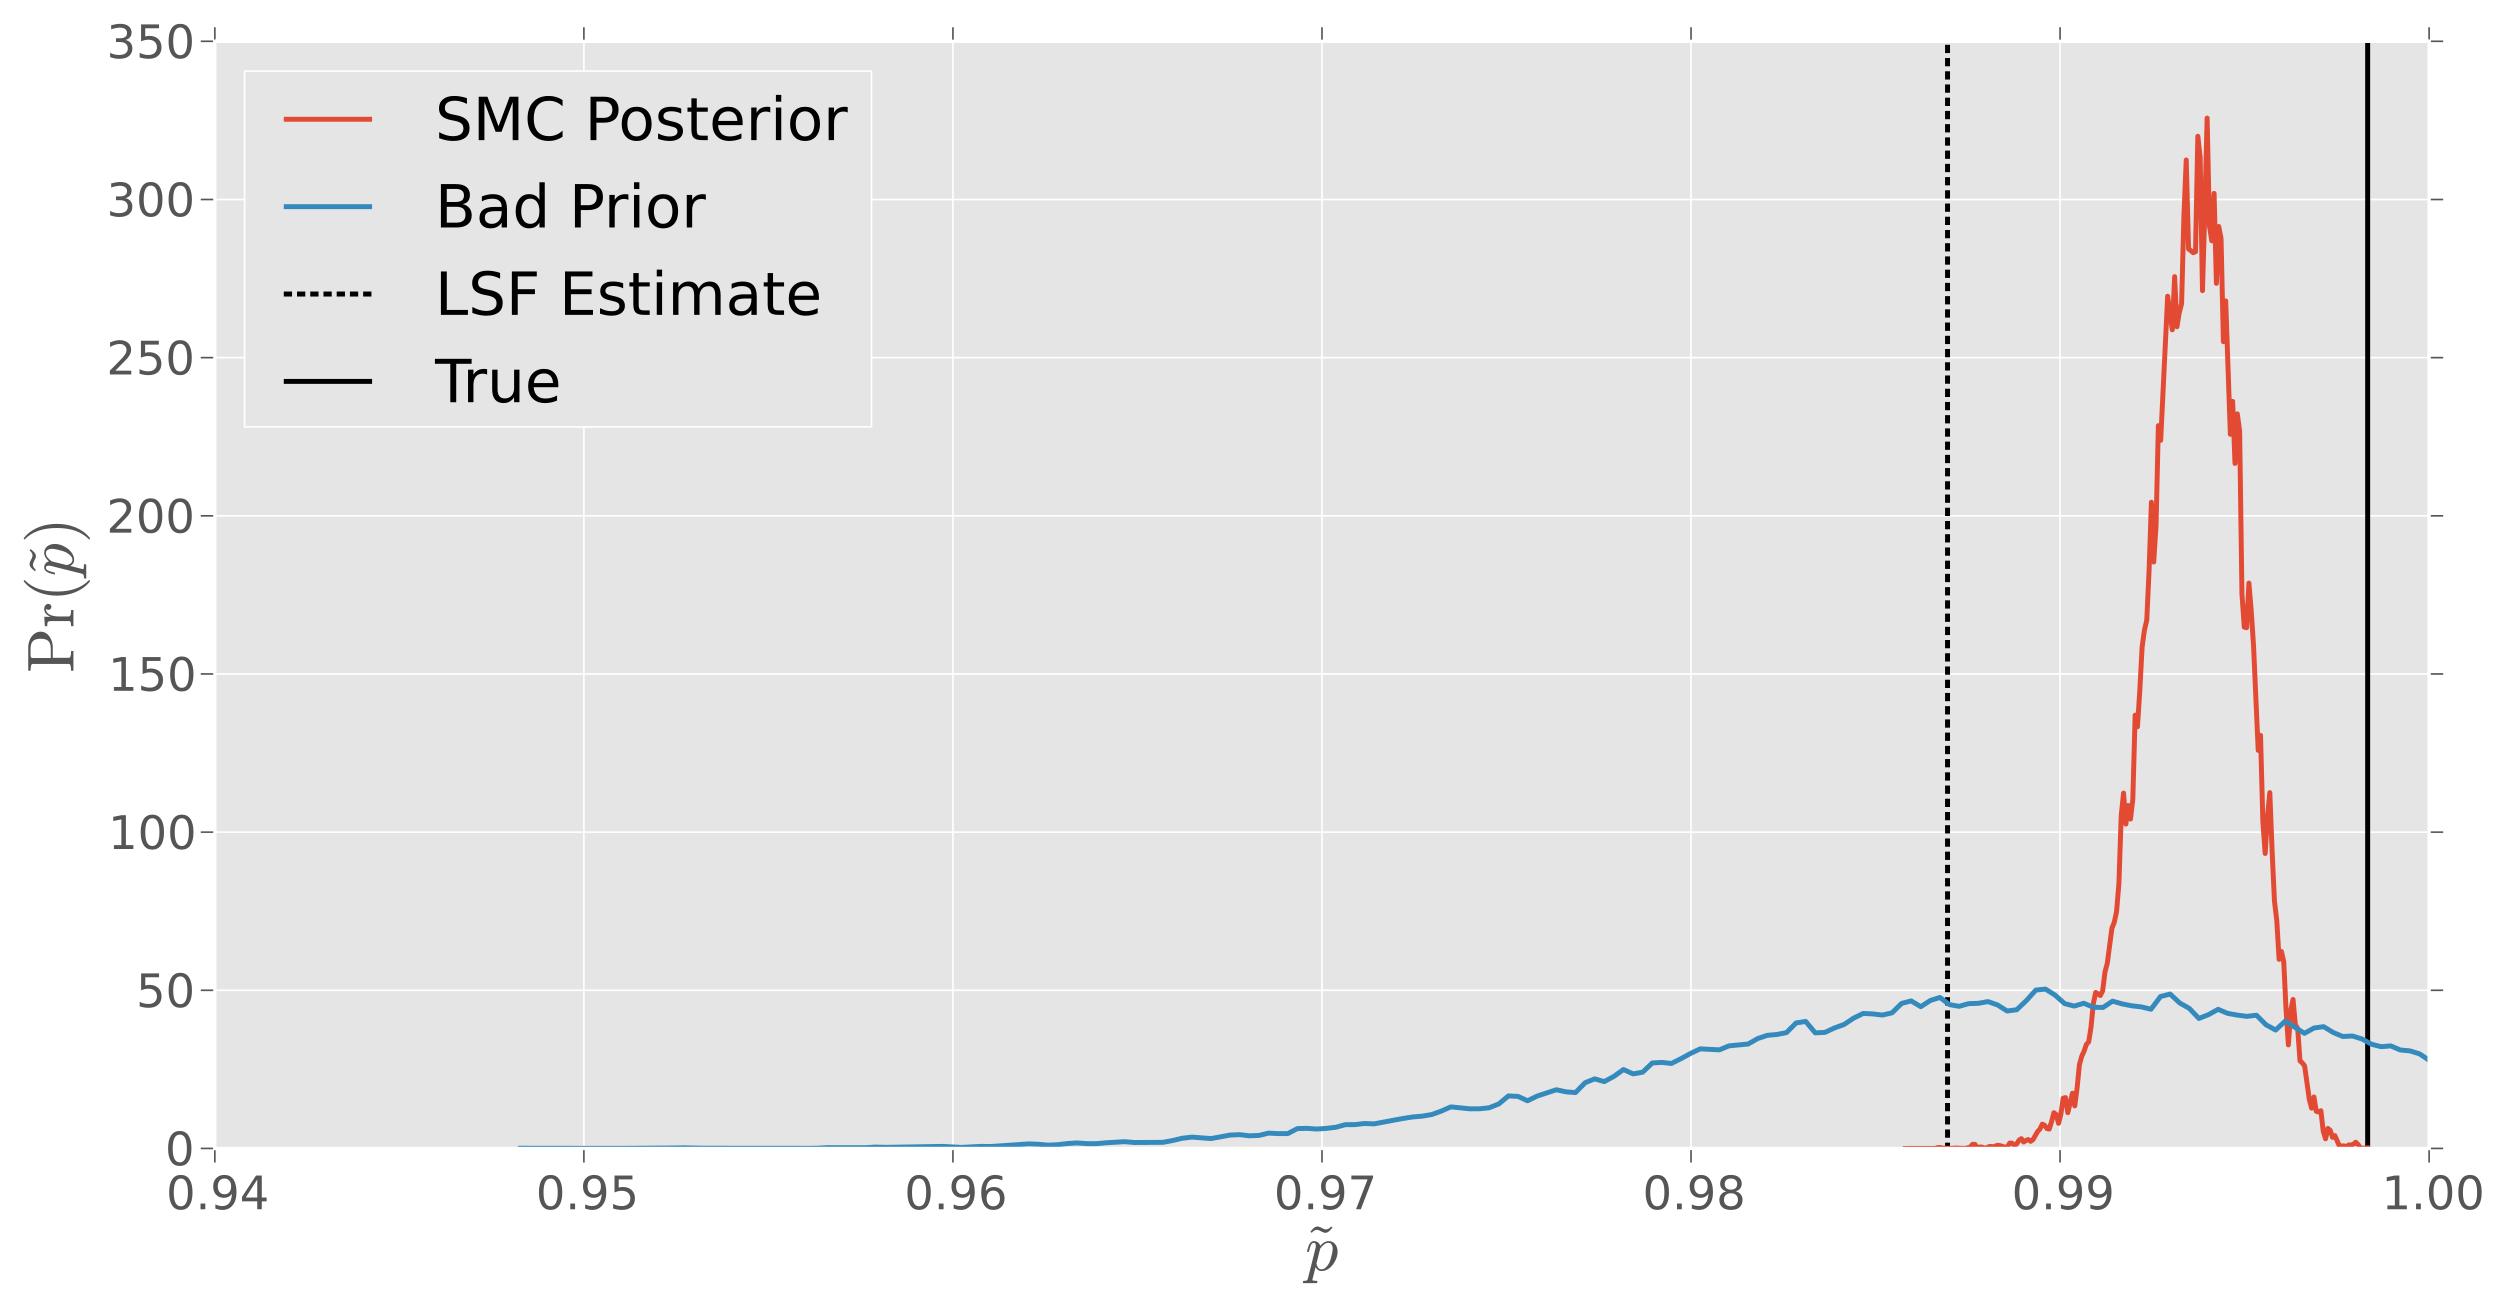 <?xml version="1.0" encoding="utf-8" standalone="no"?>
<!DOCTYPE svg PUBLIC "-//W3C//DTD SVG 1.1//EN"
  "http://www.w3.org/Graphics/SVG/1.1/DTD/svg11.dtd">
<!-- Created with matplotlib (http://matplotlib.org/) -->
<svg height="395pt" version="1.1" viewBox="0 0 756 395" width="756pt" xmlns="http://www.w3.org/2000/svg" xmlns:xlink="http://www.w3.org/1999/xlink">
 <defs>
  <style type="text/css">
*{stroke-linecap:square;stroke-linejoin:round;}
  </style>
 </defs>
 <g id="figure_1">
  <g id="patch_1">
   <path d="
M0 395.485
L756.119 395.485
L756.119 0
L0 0
z
" style="fill:#ffffff;"/>
  </g>
  <g id="axes_1">
   <g id="patch_2">
    <path d="
M64.967 347.295
L734.567 347.295
L734.567 12.495
L64.967 12.495
z
" style="fill:#e5e5e5;"/>
   </g>
   <g id="matplotlib.axis_1">
    <g id="xtick_1">
     <g id="line2d_1">
      <path clip-path="url(#peab683c2c3)" d="
M64.967 347.295
L64.967 12.495" style="fill:none;stroke:#ffffff;stroke-width:0.5;"/>
     </g>
     <g id="line2d_2">
      <defs>
       <path d="
M0 0
L0 4" id="m7433545468" style="stroke:#555555;stroke-linecap:butt;stroke-width:0.5;"/>
      </defs>
      <g>
       <use style="fill:#555555;stroke:#555555;stroke-linecap:butt;stroke-width:0.5;" x="64.967" xlink:href="#m7433545468" y="347.295"/>
      </g>
     </g>
     <g id="line2d_3">
      <defs>
       <path d="
M0 0
L0 -4" id="maa4ac689f6" style="stroke:#555555;stroke-linecap:butt;stroke-width:0.5;"/>
      </defs>
      <g>
       <use style="fill:#555555;stroke:#555555;stroke-linecap:butt;stroke-width:0.5;" x="64.967" xlink:href="#maa4ac689f6" y="12.495"/>
      </g>
     </g>
     <g id="text_1">
      <!-- 0.94 -->
      <defs>
       <path d="
M10.984 1.516
L10.984 10.5
Q14.703 8.734 18.5 7.812
Q22.312 6.891 25.984 6.891
Q35.75 6.891 40.891 13.453
Q46.047 20.016 46.781 33.406
Q43.953 29.203 39.594 26.953
Q35.25 24.703 29.984 24.703
Q19.047 24.703 12.672 31.312
Q6.297 37.938 6.297 49.422
Q6.297 60.641 12.938 67.422
Q19.578 74.219 30.609 74.219
Q43.266 74.219 49.922 64.516
Q56.594 54.828 56.594 36.375
Q56.594 19.141 48.406 8.859
Q40.234 -1.422 26.422 -1.422
Q22.703 -1.422 18.891 -0.688
Q15.094 0.047 10.984 1.516
M30.609 32.422
Q37.25 32.422 41.125 36.953
Q45.016 41.5 45.016 49.422
Q45.016 57.281 41.125 61.844
Q37.25 66.406 30.609 66.406
Q23.969 66.406 20.094 61.844
Q16.219 57.281 16.219 49.422
Q16.219 41.5 20.094 36.953
Q23.969 32.422 30.609 32.422" id="DejaVuSans-39"/>
       <path d="
M31.781 66.406
Q24.172 66.406 20.328 58.906
Q16.5 51.422 16.5 36.375
Q16.5 21.391 20.328 13.891
Q24.172 6.391 31.781 6.391
Q39.453 6.391 43.281 13.891
Q47.125 21.391 47.125 36.375
Q47.125 51.422 43.281 58.906
Q39.453 66.406 31.781 66.406
M31.781 74.219
Q44.047 74.219 50.516 64.516
Q56.984 54.828 56.984 36.375
Q56.984 17.969 50.516 8.266
Q44.047 -1.422 31.781 -1.422
Q19.531 -1.422 13.062 8.266
Q6.594 17.969 6.594 36.375
Q6.594 54.828 13.062 64.516
Q19.531 74.219 31.781 74.219" id="DejaVuSans-30"/>
       <path d="
M37.797 64.312
L12.891 25.391
L37.797 25.391
z

M35.203 72.906
L47.609 72.906
L47.609 25.391
L58.016 25.391
L58.016 17.188
L47.609 17.188
L47.609 0
L37.797 0
L37.797 17.188
L4.891 17.188
L4.891 26.703
z
" id="DejaVuSans-34"/>
       <path d="
M10.688 12.406
L21 12.406
L21 0
L10.688 0
z
" id="DejaVuSans-2e"/>
      </defs>
      <g style="fill:#555555;" transform="translate(50.235 365.685)scale(0.14 -0.14)">
       <use xlink:href="#DejaVuSans-30"/>
       <use x="63.623" xlink:href="#DejaVuSans-2e"/>
       <use x="95.41" xlink:href="#DejaVuSans-39"/>
       <use x="159.033" xlink:href="#DejaVuSans-34"/>
      </g>
     </g>
    </g>
    <g id="xtick_2">
     <g id="line2d_4">
      <path clip-path="url(#peab683c2c3)" d="
M176.567 347.295
L176.567 12.495" style="fill:none;stroke:#ffffff;stroke-width:0.5;"/>
     </g>
     <g id="line2d_5">
      <g>
       <use style="fill:#555555;stroke:#555555;stroke-linecap:butt;stroke-width:0.5;" x="176.567" xlink:href="#m7433545468" y="347.295"/>
      </g>
     </g>
     <g id="line2d_6">
      <g>
       <use style="fill:#555555;stroke:#555555;stroke-linecap:butt;stroke-width:0.5;" x="176.567" xlink:href="#maa4ac689f6" y="12.495"/>
      </g>
     </g>
     <g id="text_2">
      <!-- 0.95 -->
      <defs>
       <path d="
M10.797 72.906
L49.516 72.906
L49.516 64.594
L19.828 64.594
L19.828 46.734
Q21.969 47.469 24.109 47.828
Q26.266 48.188 28.422 48.188
Q40.625 48.188 47.75 41.5
Q54.891 34.812 54.891 23.391
Q54.891 11.625 47.562 5.094
Q40.234 -1.422 26.906 -1.422
Q22.312 -1.422 17.547 -0.641
Q12.797 0.141 7.719 1.703
L7.719 11.625
Q12.109 9.234 16.797 8.062
Q21.484 6.891 26.703 6.891
Q35.156 6.891 40.078 11.328
Q45.016 15.766 45.016 23.391
Q45.016 31 40.078 35.438
Q35.156 39.891 26.703 39.891
Q22.75 39.891 18.812 39.016
Q14.891 38.141 10.797 36.281
z
" id="DejaVuSans-35"/>
      </defs>
      <g style="fill:#555555;" transform="translate(162.054 365.685)scale(0.14 -0.14)">
       <use xlink:href="#DejaVuSans-30"/>
       <use x="63.623" xlink:href="#DejaVuSans-2e"/>
       <use x="95.41" xlink:href="#DejaVuSans-39"/>
       <use x="159.033" xlink:href="#DejaVuSans-35"/>
      </g>
     </g>
    </g>
    <g id="xtick_3">
     <g id="line2d_7">
      <path clip-path="url(#peab683c2c3)" d="
M288.167 347.295
L288.167 12.495" style="fill:none;stroke:#ffffff;stroke-width:0.5;"/>
     </g>
     <g id="line2d_8">
      <g>
       <use style="fill:#555555;stroke:#555555;stroke-linecap:butt;stroke-width:0.5;" x="288.167" xlink:href="#m7433545468" y="347.295"/>
      </g>
     </g>
     <g id="line2d_9">
      <g>
       <use style="fill:#555555;stroke:#555555;stroke-linecap:butt;stroke-width:0.5;" x="288.167" xlink:href="#maa4ac689f6" y="12.495"/>
      </g>
     </g>
     <g id="text_3">
      <!-- 0.96 -->
      <defs>
       <path d="
M33.016 40.375
Q26.375 40.375 22.484 35.828
Q18.609 31.297 18.609 23.391
Q18.609 15.531 22.484 10.953
Q26.375 6.391 33.016 6.391
Q39.656 6.391 43.531 10.953
Q47.406 15.531 47.406 23.391
Q47.406 31.297 43.531 35.828
Q39.656 40.375 33.016 40.375
M52.594 71.297
L52.594 62.312
Q48.875 64.062 45.094 64.984
Q41.312 65.922 37.594 65.922
Q27.828 65.922 22.672 59.328
Q17.531 52.734 16.797 39.406
Q19.672 43.656 24.016 45.922
Q28.375 48.188 33.594 48.188
Q44.578 48.188 50.953 41.516
Q57.328 34.859 57.328 23.391
Q57.328 12.156 50.688 5.359
Q44.047 -1.422 33.016 -1.422
Q20.359 -1.422 13.672 8.266
Q6.984 17.969 6.984 36.375
Q6.984 53.656 15.188 63.938
Q23.391 74.219 37.203 74.219
Q40.922 74.219 44.703 73.484
Q48.484 72.75 52.594 71.297" id="DejaVuSans-36"/>
      </defs>
      <g style="fill:#555555;" transform="translate(273.483 365.685)scale(0.14 -0.14)">
       <use xlink:href="#DejaVuSans-30"/>
       <use x="63.623" xlink:href="#DejaVuSans-2e"/>
       <use x="95.41" xlink:href="#DejaVuSans-39"/>
       <use x="159.033" xlink:href="#DejaVuSans-36"/>
      </g>
     </g>
    </g>
    <g id="xtick_4">
     <g id="line2d_10">
      <path clip-path="url(#peab683c2c3)" d="
M399.767 347.295
L399.767 12.495" style="fill:none;stroke:#ffffff;stroke-width:0.5;"/>
     </g>
     <g id="line2d_11">
      <g>
       <use style="fill:#555555;stroke:#555555;stroke-linecap:butt;stroke-width:0.5;" x="399.767" xlink:href="#m7433545468" y="347.295"/>
      </g>
     </g>
     <g id="line2d_12">
      <g>
       <use style="fill:#555555;stroke:#555555;stroke-linecap:butt;stroke-width:0.5;" x="399.767" xlink:href="#maa4ac689f6" y="12.495"/>
      </g>
     </g>
     <g id="text_4">
      <!-- 0.97 -->
      <defs>
       <path d="
M8.203 72.906
L55.078 72.906
L55.078 68.703
L28.609 0
L18.312 0
L43.219 64.594
L8.203 64.594
z
" id="DejaVuSans-37"/>
      </defs>
      <g style="fill:#555555;" transform="translate(385.241 365.685)scale(0.14 -0.14)">
       <use xlink:href="#DejaVuSans-30"/>
       <use x="63.623" xlink:href="#DejaVuSans-2e"/>
       <use x="95.41" xlink:href="#DejaVuSans-39"/>
       <use x="159.033" xlink:href="#DejaVuSans-37"/>
      </g>
     </g>
    </g>
    <g id="xtick_5">
     <g id="line2d_13">
      <path clip-path="url(#peab683c2c3)" d="
M511.367 347.295
L511.367 12.495" style="fill:none;stroke:#ffffff;stroke-width:0.5;"/>
     </g>
     <g id="line2d_14">
      <g>
       <use style="fill:#555555;stroke:#555555;stroke-linecap:butt;stroke-width:0.5;" x="511.367" xlink:href="#m7433545468" y="347.295"/>
      </g>
     </g>
     <g id="line2d_15">
      <g>
       <use style="fill:#555555;stroke:#555555;stroke-linecap:butt;stroke-width:0.5;" x="511.367" xlink:href="#maa4ac689f6" y="12.495"/>
      </g>
     </g>
     <g id="text_5">
      <!-- 0.98 -->
      <defs>
       <path d="
M31.781 34.625
Q24.75 34.625 20.719 30.859
Q16.703 27.094 16.703 20.516
Q16.703 13.922 20.719 10.156
Q24.75 6.391 31.781 6.391
Q38.812 6.391 42.859 10.172
Q46.922 13.969 46.922 20.516
Q46.922 27.094 42.891 30.859
Q38.875 34.625 31.781 34.625
M21.922 38.812
Q15.578 40.375 12.031 44.719
Q8.5 49.078 8.5 55.328
Q8.5 64.062 14.719 69.141
Q20.953 74.219 31.781 74.219
Q42.672 74.219 48.875 69.141
Q55.078 64.062 55.078 55.328
Q55.078 49.078 51.531 44.719
Q48 40.375 41.703 38.812
Q48.828 37.156 52.797 32.312
Q56.781 27.484 56.781 20.516
Q56.781 9.906 50.312 4.234
Q43.844 -1.422 31.781 -1.422
Q19.734 -1.422 13.25 4.234
Q6.781 9.906 6.781 20.516
Q6.781 27.484 10.781 32.312
Q14.797 37.156 21.922 38.812
M18.312 54.391
Q18.312 48.734 21.844 45.562
Q25.391 42.391 31.781 42.391
Q38.141 42.391 41.719 45.562
Q45.312 48.734 45.312 54.391
Q45.312 60.062 41.719 63.234
Q38.141 66.406 31.781 66.406
Q25.391 66.406 21.844 63.234
Q18.312 60.062 18.312 54.391" id="DejaVuSans-38"/>
      </defs>
      <g style="fill:#555555;" transform="translate(496.722 365.685)scale(0.14 -0.14)">
       <use xlink:href="#DejaVuSans-30"/>
       <use x="63.623" xlink:href="#DejaVuSans-2e"/>
       <use x="95.41" xlink:href="#DejaVuSans-39"/>
       <use x="159.033" xlink:href="#DejaVuSans-38"/>
      </g>
     </g>
    </g>
    <g id="xtick_6">
     <g id="line2d_16">
      <path clip-path="url(#peab683c2c3)" d="
M622.967 347.295
L622.967 12.495" style="fill:none;stroke:#ffffff;stroke-width:0.5;"/>
     </g>
     <g id="line2d_17">
      <g>
       <use style="fill:#555555;stroke:#555555;stroke-linecap:butt;stroke-width:0.5;" x="622.967" xlink:href="#m7433545468" y="347.295"/>
      </g>
     </g>
     <g id="line2d_18">
      <g>
       <use style="fill:#555555;stroke:#555555;stroke-linecap:butt;stroke-width:0.5;" x="622.967" xlink:href="#maa4ac689f6" y="12.495"/>
      </g>
     </g>
     <g id="text_6">
      <!-- 0.99 -->
      <g style="fill:#555555;" transform="translate(608.335 365.685)scale(0.14 -0.14)">
       <use xlink:href="#DejaVuSans-30"/>
       <use x="63.623" xlink:href="#DejaVuSans-2e"/>
       <use x="95.41" xlink:href="#DejaVuSans-39"/>
       <use x="159.033" xlink:href="#DejaVuSans-39"/>
      </g>
     </g>
    </g>
    <g id="xtick_7">
     <g id="line2d_19">
      <path clip-path="url(#peab683c2c3)" d="
M734.567 347.295
L734.567 12.495" style="fill:none;stroke:#ffffff;stroke-width:0.5;"/>
     </g>
     <g id="line2d_20">
      <g>
       <use style="fill:#555555;stroke:#555555;stroke-linecap:butt;stroke-width:0.5;" x="734.567" xlink:href="#m7433545468" y="347.295"/>
      </g>
     </g>
     <g id="line2d_21">
      <g>
       <use style="fill:#555555;stroke:#555555;stroke-linecap:butt;stroke-width:0.5;" x="734.567" xlink:href="#maa4ac689f6" y="12.495"/>
      </g>
     </g>
     <g id="text_7">
      <!-- 1.00 -->
      <defs>
       <path d="
M12.406 8.297
L28.516 8.297
L28.516 63.922
L10.984 60.406
L10.984 69.391
L28.422 72.906
L38.281 72.906
L38.281 8.297
L54.391 8.297
L54.391 0
L12.406 0
z
" id="DejaVuSans-31"/>
      </defs>
      <g style="fill:#555555;" transform="translate(720.215 365.685)scale(0.14 -0.14)">
       <use xlink:href="#DejaVuSans-31"/>
       <use x="63.623" xlink:href="#DejaVuSans-2e"/>
       <use x="95.41" xlink:href="#DejaVuSans-30"/>
       <use x="159.033" xlink:href="#DejaVuSans-30"/>
      </g>
     </g>
    </g>
    <g id="text_8">
     <!-- $\tilde{p}$ -->
     <defs>
      <path d="
M8.297 58.891
L11.188 62.312
Q15.094 66.797 19 66.797
Q20.906 66.797 23.172 65.672
Q25.438 64.547 27.703 63.422
Q29.984 62.312 31.891 62.312
Q35.891 62.312 39.594 66.797
L41.609 65.094
L38.719 61.719
Q34.766 57.172 30.906 57.172
Q29 57.172 26.734 58.312
Q24.469 59.469 22.188 60.594
Q19.922 61.719 18.016 61.719
Q14.016 61.719 10.297 57.172
z
" id="Cmr10-7e"/>
      <path d="
M-2.484 -19.391
Q-3.422 -19.391 -3.422 -18.109
Q-3.078 -15.922 -2.094 -15.922
Q1.031 -15.922 2.266 -15.359
Q3.516 -14.797 4.203 -12.5
L15.484 32.516
Q16.219 34.375 16.219 37.312
Q16.219 41.609 13.281 41.609
Q10.156 41.609 8.641 37.859
Q7.125 34.125 5.719 28.422
Q5.719 27.781 4.891 27.781
L3.719 27.781
Q3.469 27.781 3.172 28.141
Q2.875 28.516 2.875 28.812
Q3.953 33.156 4.953 36.172
Q5.953 39.203 8.078 41.688
Q10.203 44.188 13.375 44.188
Q16.797 44.188 19.375 42.25
Q21.969 40.328 22.703 37.016
Q25.438 40.188 28.75 42.188
Q32.078 44.188 35.594 44.188
Q39.797 44.188 42.891 41.938
Q46 39.703 47.562 36.062
Q49.125 32.422 49.125 28.219
Q49.125 21.781 45.828 14.891
Q42.531 8.016 36.891 3.438
Q31.25 -1.125 24.812 -1.125
Q21.875 -1.125 19.5 0.531
Q17.141 2.203 15.828 4.891
L11.281 -12.891
Q11.031 -14.359 10.984 -14.594
Q10.984 -15.922 17.578 -15.922
Q18.609 -15.922 18.609 -17.188
Q18.266 -18.5 18.047 -18.938
Q17.828 -19.391 16.891 -19.391
z

M24.906 1.516
Q28.375 1.516 31.344 4.375
Q34.328 7.234 36.188 10.797
Q37.547 13.484 38.734 17.359
Q39.938 21.234 40.812 25.625
Q41.703 30.031 41.703 32.625
Q41.703 34.906 41.094 36.906
Q40.484 38.922 39.094 40.266
Q37.703 41.609 35.406 41.609
Q31.734 41.609 28.484 38.984
Q25.25 36.375 22.609 32.516
L22.609 32.172
L17.094 10.109
Q17.781 6.547 19.734 4.031
Q21.688 1.516 24.906 1.516" id="Cmmi10-70"/>
     </defs>
     <g style="fill:#555555;" transform="translate(394.667 388.285)scale(0.2 -0.2)">
      <use transform="translate(-0.297 20.203)" xlink:href="#Cmr10-7e"/>
      <use transform="translate(0.0 20.688)" xlink:href="#Cmmi10-70"/>
     </g>
    </g>
   </g>
   <g id="matplotlib.axis_2">
    <g id="ytick_1">
     <g id="line2d_22">
      <path clip-path="url(#peab683c2c3)" d="
M64.967 347.295
L734.567 347.295" style="fill:none;stroke:#ffffff;stroke-width:0.5;"/>
     </g>
     <g id="line2d_23">
      <defs>
       <path d="
M0 0
L-4 0" id="m3e680a24a7" style="stroke:#555555;stroke-linecap:butt;stroke-width:0.5;"/>
      </defs>
      <g>
       <use style="fill:#555555;stroke:#555555;stroke-linecap:butt;stroke-width:0.5;" x="64.967" xlink:href="#m3e680a24a7" y="347.295"/>
      </g>
     </g>
     <g id="line2d_24">
      <defs>
       <path d="
M0 0
L4 0" id="m802668454a" style="stroke:#555555;stroke-linecap:butt;stroke-width:0.5;"/>
      </defs>
      <g>
       <use style="fill:#555555;stroke:#555555;stroke-linecap:butt;stroke-width:0.5;" x="734.567" xlink:href="#m802668454a" y="347.295"/>
      </g>
     </g>
     <g id="text_9">
      <!-- 0 -->
      <g style="fill:#555555;" transform="translate(49.912 352.391)scale(0.14 -0.14)">
       <use xlink:href="#DejaVuSans-30"/>
      </g>
     </g>
    </g>
    <g id="ytick_2">
     <g id="line2d_25">
      <path clip-path="url(#peab683c2c3)" d="
M64.967 299.466
L734.567 299.466" style="fill:none;stroke:#ffffff;stroke-width:0.5;"/>
     </g>
     <g id="line2d_26">
      <g>
       <use style="fill:#555555;stroke:#555555;stroke-linecap:butt;stroke-width:0.5;" x="64.967" xlink:href="#m3e680a24a7" y="299.466"/>
      </g>
     </g>
     <g id="line2d_27">
      <g>
       <use style="fill:#555555;stroke:#555555;stroke-linecap:butt;stroke-width:0.5;" x="734.567" xlink:href="#m802668454a" y="299.466"/>
      </g>
     </g>
     <g id="text_10">
      <!-- 50 -->
      <g style="fill:#555555;" transform="translate(41.162 304.562)scale(0.14 -0.14)">
       <use xlink:href="#DejaVuSans-35"/>
       <use x="63.623" xlink:href="#DejaVuSans-30"/>
      </g>
     </g>
    </g>
    <g id="ytick_3">
     <g id="line2d_28">
      <path clip-path="url(#peab683c2c3)" d="
M64.967 251.638
L734.567 251.638" style="fill:none;stroke:#ffffff;stroke-width:0.5;"/>
     </g>
     <g id="line2d_29">
      <g>
       <use style="fill:#555555;stroke:#555555;stroke-linecap:butt;stroke-width:0.5;" x="64.967" xlink:href="#m3e680a24a7" y="251.638"/>
      </g>
     </g>
     <g id="line2d_30">
      <g>
       <use style="fill:#555555;stroke:#555555;stroke-linecap:butt;stroke-width:0.5;" x="734.567" xlink:href="#m802668454a" y="251.638"/>
      </g>
     </g>
     <g id="text_11">
      <!-- 100 -->
      <g style="fill:#555555;" transform="translate(32.712 256.733)scale(0.14 -0.14)">
       <use xlink:href="#DejaVuSans-31"/>
       <use x="63.623" xlink:href="#DejaVuSans-30"/>
       <use x="127.246" xlink:href="#DejaVuSans-30"/>
      </g>
     </g>
    </g>
    <g id="ytick_4">
     <g id="line2d_31">
      <path clip-path="url(#peab683c2c3)" d="
M64.967 203.809
L734.567 203.809" style="fill:none;stroke:#ffffff;stroke-width:0.5;"/>
     </g>
     <g id="line2d_32">
      <g>
       <use style="fill:#555555;stroke:#555555;stroke-linecap:butt;stroke-width:0.5;" x="64.967" xlink:href="#m3e680a24a7" y="203.809"/>
      </g>
     </g>
     <g id="line2d_33">
      <g>
       <use style="fill:#555555;stroke:#555555;stroke-linecap:butt;stroke-width:0.5;" x="734.567" xlink:href="#m802668454a" y="203.809"/>
      </g>
     </g>
     <g id="text_12">
      <!-- 150 -->
      <g style="fill:#555555;" transform="translate(32.712 208.905)scale(0.14 -0.14)">
       <use xlink:href="#DejaVuSans-31"/>
       <use x="63.623" xlink:href="#DejaVuSans-35"/>
       <use x="127.246" xlink:href="#DejaVuSans-30"/>
      </g>
     </g>
    </g>
    <g id="ytick_5">
     <g id="line2d_34">
      <path clip-path="url(#peab683c2c3)" d="
M64.967 155.981
L734.567 155.981" style="fill:none;stroke:#ffffff;stroke-width:0.5;"/>
     </g>
     <g id="line2d_35">
      <g>
       <use style="fill:#555555;stroke:#555555;stroke-linecap:butt;stroke-width:0.5;" x="64.967" xlink:href="#m3e680a24a7" y="155.981"/>
      </g>
     </g>
     <g id="line2d_36">
      <g>
       <use style="fill:#555555;stroke:#555555;stroke-linecap:butt;stroke-width:0.5;" x="734.567" xlink:href="#m802668454a" y="155.981"/>
      </g>
     </g>
     <g id="text_13">
      <!-- 200 -->
      <defs>
       <path d="
M19.188 8.297
L53.609 8.297
L53.609 0
L7.328 0
L7.328 8.297
Q12.938 14.109 22.625 23.891
Q32.328 33.688 34.812 36.531
Q39.547 41.844 41.422 45.531
Q43.312 49.219 43.312 52.781
Q43.312 58.594 39.234 62.25
Q35.156 65.922 28.609 65.922
Q23.969 65.922 18.812 64.312
Q13.672 62.703 7.812 59.422
L7.812 69.391
Q13.766 71.781 18.938 73
Q24.125 74.219 28.422 74.219
Q39.75 74.219 46.484 68.547
Q53.219 62.891 53.219 53.422
Q53.219 48.922 51.531 44.891
Q49.859 40.875 45.406 35.406
Q44.188 33.984 37.641 27.219
Q31.109 20.453 19.188 8.297" id="DejaVuSans-32"/>
      </defs>
      <g style="fill:#555555;" transform="translate(32.2 161.076)scale(0.14 -0.14)">
       <use xlink:href="#DejaVuSans-32"/>
       <use x="63.623" xlink:href="#DejaVuSans-30"/>
       <use x="127.246" xlink:href="#DejaVuSans-30"/>
      </g>
     </g>
    </g>
    <g id="ytick_6">
     <g id="line2d_37">
      <path clip-path="url(#peab683c2c3)" d="
M64.967 108.152
L734.567 108.152" style="fill:none;stroke:#ffffff;stroke-width:0.5;"/>
     </g>
     <g id="line2d_38">
      <g>
       <use style="fill:#555555;stroke:#555555;stroke-linecap:butt;stroke-width:0.5;" x="64.967" xlink:href="#m3e680a24a7" y="108.152"/>
      </g>
     </g>
     <g id="line2d_39">
      <g>
       <use style="fill:#555555;stroke:#555555;stroke-linecap:butt;stroke-width:0.5;" x="734.567" xlink:href="#m802668454a" y="108.152"/>
      </g>
     </g>
     <g id="text_14">
      <!-- 250 -->
      <g style="fill:#555555;" transform="translate(32.2 113.248)scale(0.14 -0.14)">
       <use xlink:href="#DejaVuSans-32"/>
       <use x="63.623" xlink:href="#DejaVuSans-35"/>
       <use x="127.246" xlink:href="#DejaVuSans-30"/>
      </g>
     </g>
    </g>
    <g id="ytick_7">
     <g id="line2d_40">
      <path clip-path="url(#peab683c2c3)" d="
M64.967 60.323
L734.567 60.323" style="fill:none;stroke:#ffffff;stroke-width:0.5;"/>
     </g>
     <g id="line2d_41">
      <g>
       <use style="fill:#555555;stroke:#555555;stroke-linecap:butt;stroke-width:0.5;" x="64.967" xlink:href="#m3e680a24a7" y="60.323"/>
      </g>
     </g>
     <g id="line2d_42">
      <g>
       <use style="fill:#555555;stroke:#555555;stroke-linecap:butt;stroke-width:0.5;" x="734.567" xlink:href="#m802668454a" y="60.323"/>
      </g>
     </g>
     <g id="text_15">
      <!-- 300 -->
      <defs>
       <path d="
M40.578 39.312
Q47.656 37.797 51.625 33
Q55.609 28.219 55.609 21.188
Q55.609 10.406 48.188 4.484
Q40.766 -1.422 27.094 -1.422
Q22.516 -1.422 17.656 -0.516
Q12.797 0.391 7.625 2.203
L7.625 11.719
Q11.719 9.328 16.594 8.109
Q21.484 6.891 26.812 6.891
Q36.078 6.891 40.938 10.547
Q45.797 14.203 45.797 21.188
Q45.797 27.641 41.281 31.266
Q36.766 34.906 28.719 34.906
L20.219 34.906
L20.219 43.016
L29.109 43.016
Q36.375 43.016 40.234 45.922
Q44.094 48.828 44.094 54.297
Q44.094 59.906 40.109 62.906
Q36.141 65.922 28.719 65.922
Q24.656 65.922 20.016 65.031
Q15.375 64.156 9.812 62.312
L9.812 71.094
Q15.438 72.656 20.344 73.438
Q25.25 74.219 29.594 74.219
Q40.828 74.219 47.359 69.109
Q53.906 64.016 53.906 55.328
Q53.906 49.266 50.438 45.094
Q46.969 40.922 40.578 39.312" id="DejaVuSans-33"/>
      </defs>
      <g style="fill:#555555;" transform="translate(32.242 65.419)scale(0.14 -0.14)">
       <use xlink:href="#DejaVuSans-33"/>
       <use x="63.623" xlink:href="#DejaVuSans-30"/>
       <use x="127.246" xlink:href="#DejaVuSans-30"/>
      </g>
     </g>
    </g>
    <g id="ytick_8">
     <g id="line2d_43">
      <path clip-path="url(#peab683c2c3)" d="
M64.967 12.495
L734.567 12.495" style="fill:none;stroke:#ffffff;stroke-width:0.5;"/>
     </g>
     <g id="line2d_44">
      <g>
       <use style="fill:#555555;stroke:#555555;stroke-linecap:butt;stroke-width:0.5;" x="64.967" xlink:href="#m3e680a24a7" y="12.495"/>
      </g>
     </g>
     <g id="line2d_45">
      <g>
       <use style="fill:#555555;stroke:#555555;stroke-linecap:butt;stroke-width:0.5;" x="734.567" xlink:href="#m802668454a" y="12.495"/>
      </g>
     </g>
     <g id="text_16">
      <!-- 350 -->
      <g style="fill:#555555;" transform="translate(32.242 17.591)scale(0.14 -0.14)">
       <use xlink:href="#DejaVuSans-33"/>
       <use x="63.623" xlink:href="#DejaVuSans-35"/>
       <use x="127.246" xlink:href="#DejaVuSans-30"/>
      </g>
     </g>
    </g>
    <g id="text_17">
     <!-- $\Pr(\tilde{p})$ -->
     <defs>
      <path d="
M31 -24.812
Q25.438 -20.406 21.406 -14.719
Q17.391 -9.031 14.812 -2.578
Q12.25 3.859 10.984 10.891
Q9.719 17.922 9.719 25
Q9.719 32.172 10.984 39.203
Q12.25 46.234 14.859 52.734
Q17.484 59.234 21.531 64.891
Q25.594 70.562 31 74.812
Q31 75 31.5 75
L32.422 75
Q32.719 75 32.953 74.734
Q33.203 74.469 33.203 74.125
Q33.203 73.688 33.016 73.484
Q28.125 68.703 24.875 63.234
Q21.625 57.766 19.641 51.578
Q17.672 45.406 16.797 38.781
Q15.922 32.172 15.922 25
Q15.922 -6.781 32.906 -23.297
Q33.203 -23.578 33.203 -24.125
Q33.203 -24.359 32.938 -24.672
Q32.672 -25 32.422 -25
L31.5 -25
Q31 -25 31 -24.812" id="Cmr10-28"/>
      <path d="
M6.5 -25
Q5.609 -25 5.609 -24.125
Q5.609 -23.688 5.812 -23.484
Q22.906 -6.781 22.906 25
Q22.906 56.781 6 73.297
Q5.609 73.531 5.609 74.125
Q5.609 74.469 5.875 74.734
Q6.156 75 6.5 75
L7.422 75
Q7.719 75 7.906 74.812
Q15.094 69.141 19.875 61.031
Q24.656 52.938 26.875 43.75
Q29.109 34.578 29.109 25
Q29.109 17.922 27.906 11.062
Q26.703 4.203 24.094 -2.453
Q21.484 -9.125 17.484 -14.766
Q13.484 -20.406 7.906 -24.812
Q7.719 -25 7.422 -25
z
" id="Cmr10-29"/>
      <path d="
M3.328 0
L3.328 3.516
Q13.625 3.516 13.625 6.688
L13.625 61.625
Q13.625 64.797 3.328 64.797
L3.328 68.312
L38.922 68.312
Q44.391 68.312 49.859 66.062
Q55.328 63.812 58.859 59.516
Q62.406 55.219 62.406 49.516
Q62.406 43.953 58.844 39.75
Q55.281 35.547 49.859 33.375
Q44.438 31.203 38.922 31.203
L22.906 31.203
L22.906 6.688
Q22.906 3.516 33.203 3.516
L33.203 0
z

M22.609 34.188
L36.188 34.188
Q41.703 34.188 45.109 35.766
Q48.531 37.359 50.109 40.703
Q51.703 44.047 51.703 49.516
Q51.703 57.672 48.109 61.234
Q44.531 64.797 36.188 64.797
L27.688 64.797
Q25.875 64.797 24.875 64.641
Q23.875 64.5 23.234 63.797
Q22.609 63.094 22.609 61.625
z
" id="Cmr10-50"/>
      <path d="
M2.594 0
L2.594 3.516
Q6 3.516 8.203 4.047
Q10.406 4.594 10.406 6.688
L10.406 33.984
Q10.406 36.672 9.594 37.859
Q8.797 39.062 7.281 39.328
Q5.766 39.594 2.594 39.594
L2.594 43.109
L16.891 44.188
L16.891 34.422
Q18.5 38.766 21.484 41.469
Q24.469 44.188 28.719 44.188
Q31.688 44.188 34.031 42.422
Q36.375 40.672 36.375 37.797
Q36.375 35.984 35.078 34.641
Q33.797 33.297 31.891 33.297
Q30.031 33.297 28.703 34.609
Q27.391 35.938 27.391 37.797
Q27.391 40.484 29.297 41.609
L28.719 41.609
Q24.656 41.609 22.094 38.672
Q19.531 35.75 18.453 31.391
Q17.391 27.047 17.391 23.094
L17.391 6.688
Q17.391 3.516 27.094 3.516
L27.094 0
z
" id="Cmr10-72"/>
     </defs>
     <g style="fill:#555555;" transform="translate(27.2 203.495)rotate(-90.0)scale(0.2 -0.2)">
      <use transform="translate(0.0 25.0)" xlink:href="#Cmr10-50"/>
      <use transform="translate(68.018 25.0)" xlink:href="#Cmr10-72"/>
      <use transform="translate(107.129 25.0)" xlink:href="#Cmr10-28"/>
      <use transform="translate(145.65 24.516)" xlink:href="#Cmr10-7e"/>
      <use transform="translate(145.947 25.0)" xlink:href="#Cmmi10-70"/>
      <use transform="translate(196.24 25.0)" xlink:href="#Cmr10-29"/>
     </g>
    </g>
   </g>
   <g id="LineCollection_1">
    <defs>
     <path d="
M588.935 -48.19
L588.935 -717.79" id="C0_0_bd555873e6"/>
    </defs>
    <g clip-path="url(#peab683c2c3)">
     <use style="fill:none;stroke:#000000;stroke-dasharray:1,3;stroke-dashoffset:0.0;stroke-linecap:butt;stroke-width:1.5;" x="0" xlink:href="#C0_0_bd555873e6" y="395.485"/>
    </g>
   </g>
   <g id="LineCollection_2">
    <defs>
     <path d="
M715.98 -48.19
L715.98 -717.79" id="C1_0_2a72c1ef39"/>
    </defs>
    <g clip-path="url(#peab683c2c3)">
     <use style="fill:none;stroke:#000000;stroke-linecap:butt;stroke-width:1.5;" x="0" xlink:href="#C1_0_2a72c1ef39" y="395.485"/>
    </g>
   </g>
   <g id="line2d_46">
    <path clip-path="url(#peab683c2c3)" d="
M576.157 347.291
L585.285 347.284
L585.987 347.026
L586.689 347.002
L587.391 347.173
L590.2 347.268
L591.604 347.168
L593.008 347.26
L594.412 347.26
L595.817 346.86
L596.519 346.028
L597.221 346.057
L597.923 347.126
L598.625 346.849
L599.327 346.874
L600.03 347.209
L600.732 347.099
L601.434 346.744
L602.136 346.656
L602.838 346.84
L603.54 346.492
L604.242 346.31
L605.647 346.667
L606.349 346.989
L607.051 346.772
L607.753 345.655
L608.455 345.705
L609.157 346.362
L609.859 345.925
L610.562 344.784
L611.264 344.337
L611.966 345.351
L612.668 344.869
L613.37 344.594
L614.072 345.13
L614.774 344.611
L616.179 342.179
L616.881 341.421
L617.583 339.942
L618.285 340.269
L618.987 341.273
L619.689 341.428
L620.392 339.185
L621.094 336.485
L621.796 337.018
L622.498 339.691
L623.2 336.966
L623.902 332.097
L624.604 331.917
L625.306 336.477
L626.711 330.589
L627.413 334.425
L628.115 329.024
L628.817 321.945
L629.519 319.406
L630.221 317.891
L630.924 315.82
L631.626 315.055
L632.328 310.556
L633.03 303.471
L633.732 300.102
L635.136 301.042
L635.839 299.638
L636.541 293.949
L637.243 291.317
L638.647 280.663
L639.349 278.934
L640.051 275.675
L640.753 267.251
L641.456 246.624
L642.158 239.827
L642.86 249.2
L643.562 243.574
L644.264 247.679
L644.966 241.65
L645.668 216.262
L646.371 219.771
L647.073 208.841
L647.775 195.677
L648.477 190.547
L649.179 187.551
L649.881 172.538
L650.583 151.875
L651.286 169.951
L651.988 158.906
L652.69 128.725
L653.392 133.147
L655.498 89.583
L656.903 99.734
L657.605 83.656
L658.307 98.807
L659.009 94.544
L659.711 91.83
L660.413 65.391
L661.115 48.378
L661.818 75.239
L663.222 76.41
L663.924 76.111
L664.626 41.213
L665.328 47.6
L666.03 87.895
L666.733 63.778
L667.435 35.704
L668.137 68.313
L668.839 72.826
L669.541 58.485
L670.243 85.685
L670.945 68.492
L671.647 72.135
L672.35 103.331
L673.052 91.003
L674.456 131.332
L675.158 121.375
L675.86 140.136
L676.562 125.156
L677.265 130.327
L677.967 179.7
L678.669 189.653
L679.371 189.808
L680.073 176.326
L680.775 184.771
L681.477 195.409
L682.882 226.908
L683.584 222.379
L684.286 248.326
L684.988 258.087
L685.69 246.859
L686.392 239.686
L687.094 257.529
L687.797 272.473
L688.499 278.407
L689.201 290.106
L689.903 287.73
L690.605 290.822
L691.307 305.42
L692.009 315.974
L692.712 305.64
L693.414 302.242
L694.116 309.89
L694.818 310.995
L695.52 320.797
L696.222 321.432
L696.924 322.373
L698.329 332.442
L699.031 335.111
L699.733 331.722
L700.435 336.058
L701.137 336.261
L701.839 335.887
L702.541 342.072
L703.244 344.372
L703.946 341.234
L704.648 341.795
L705.35 343.941
L706.052 343.401
L707.456 346.576
L708.861 346.5
L709.563 346.808
L710.265 346.224
L710.967 346.247
L711.669 346.021
L712.371 345.409
L713.074 346.102
L713.776 347.079
L714.478 347.247
L715.882 347.125
L715.882 347.125" style="fill:none;stroke:#e24a33;stroke-width:1.5;"/>
   </g>
   <g id="line2d_47">
    <path clip-path="url(#peab683c2c3)" d="
M157.405 347.226
L186.408 347.27
L203.81 347.156
L206.71 347.093
L212.51 347.223
L244.413 347.252
L247.314 347.214
L250.214 347.046
L261.815 347.059
L264.715 346.878
L267.616 346.961
L285.017 346.668
L290.818 346.973
L296.618 346.659
L299.518 346.707
L311.12 345.913
L314.02 346.03
L316.92 346.294
L319.82 346.153
L322.721 345.818
L325.621 345.62
L328.521 345.82
L331.421 345.858
L334.322 345.589
L340.122 345.239
L343.022 345.494
L351.723 345.439
L354.624 344.89
L357.524 344.204
L360.424 343.866
L366.225 344.301
L372.025 343.235
L374.925 343.126
L377.826 343.469
L380.726 343.351
L383.626 342.655
L386.526 342.805
L389.427 342.805
L392.327 341.287
L395.227 341.212
L398.128 341.423
L401.028 341.228
L403.928 340.891
L406.828 340.102
L409.729 340.083
L412.629 339.745
L415.529 339.859
L424.23 338.229
L427.13 337.773
L430.03 337.527
L432.931 337.051
L435.831 336.002
L438.731 334.722
L444.532 335.311
L447.432 335.296
L450.332 334.988
L453.233 333.84
L456.133 331.412
L459.033 331.548
L461.933 332.871
L464.834 331.452
L470.634 329.545
L473.534 330.171
L476.435 330.393
L479.335 327.42
L482.235 326.242
L485.136 327.077
L488.036 325.501
L490.936 323.429
L493.836 324.739
L496.737 324.229
L499.637 321.458
L502.537 321.269
L505.437 321.595
L508.338 320.137
L511.238 318.556
L514.138 317.176
L519.939 317.473
L522.839 316.267
L528.64 315.715
L531.54 314.056
L534.44 313.084
L537.34 312.829
L540.241 312.262
L543.141 309.335
L546.041 308.887
L548.941 312.346
L551.842 312.199
L554.742 310.857
L557.642 309.811
L560.542 307.876
L563.443 306.466
L566.343 306.615
L569.243 306.952
L572.144 306.286
L575.044 303.435
L577.944 302.676
L580.844 304.417
L583.745 302.545
L586.645 301.633
L589.545 303.808
L592.445 304.31
L595.346 303.496
L598.246 303.408
L601.146 302.879
L604.046 303.89
L606.947 305.725
L609.847 305.348
L612.747 302.613
L615.648 299.387
L618.548 299.099
L621.448 300.919
L624.348 303.493
L627.249 304.237
L630.149 303.387
L633.049 304.606
L635.949 304.657
L638.85 302.749
L641.75 303.583
L644.65 304.152
L647.55 304.488
L650.451 305.201
L653.351 301.344
L656.251 300.603
L659.152 303.302
L662.052 304.942
L664.952 307.978
L667.852 306.832
L670.753 305.226
L673.653 306.444
L676.553 306.965
L679.453 307.348
L682.354 307.003
L685.254 309.906
L688.154 311.485
L691.054 308.788
L696.855 312.48
L699.755 310.874
L702.656 310.456
L705.556 312.219
L708.456 313.436
L711.356 313.284
L714.257 314.182
L717.157 315.78
L720.057 316.52
L722.957 316.28
L725.858 317.52
L728.758 317.783
L731.658 318.682
L734.558 320.611
L734.558 320.611" style="fill:none;stroke:#348abd;stroke-width:1.5;"/>
   </g>
   <g id="patch_3">
    <path d="
M64.967 12.495
L734.567 12.495" style="fill:none;stroke:#ffffff;"/>
   </g>
   <g id="patch_4">
    <path d="
M734.567 347.295
L734.567 12.495" style="fill:none;stroke:#ffffff;"/>
   </g>
   <g id="patch_5">
    <path d="
M64.967 347.295
L734.567 347.295" style="fill:none;stroke:#ffffff;"/>
   </g>
   <g id="patch_6">
    <path d="
M64.967 347.295
L64.967 12.495" style="fill:none;stroke:#ffffff;"/>
   </g>
   <g id="legend_1">
    <g id="patch_7">
     <path d="
M73.967 129.09
L263.552 129.09
L263.552 21.495
L73.967 21.495
L73.967 129.09
z
" style="fill:#e5e5e5;stroke:#ffffff;stroke-width:0.5;"/>
    </g>
    <g id="line2d_48">
     <path d="
M86.567 36.072
L111.767 36.072" style="fill:none;stroke:#e24a33;stroke-width:1.5;"/>
    </g>
    <g id="line2d_49"/>
    <g id="text_18">
     <!-- SMC Posterior -->
     <defs>
      <path d="
M9.812 72.906
L24.516 72.906
L43.109 23.297
L61.812 72.906
L76.516 72.906
L76.516 0
L66.891 0
L66.891 64.016
L48.094 14.016
L38.188 14.016
L19.391 64.016
L19.391 0
L9.812 0
z
" id="DejaVuSans-4d"/>
      <path d="
M56.203 29.594
L56.203 25.203
L14.891 25.203
Q15.484 15.922 20.484 11.062
Q25.484 6.203 34.422 6.203
Q39.594 6.203 44.453 7.469
Q49.312 8.734 54.109 11.281
L54.109 2.781
Q49.266 0.734 44.188 -0.344
Q39.109 -1.422 33.891 -1.422
Q20.797 -1.422 13.156 6.188
Q5.516 13.812 5.516 26.812
Q5.516 40.234 12.766 48.109
Q20.016 56 32.328 56
Q43.359 56 49.781 48.891
Q56.203 41.797 56.203 29.594
M47.219 32.234
Q47.125 39.594 43.094 43.984
Q39.062 48.391 32.422 48.391
Q24.906 48.391 20.391 44.141
Q15.875 39.891 15.188 32.172
z
" id="DejaVuSans-65"/>
      <path d="
M30.609 48.391
Q23.391 48.391 19.188 42.75
Q14.984 37.109 14.984 27.297
Q14.984 17.484 19.156 11.844
Q23.344 6.203 30.609 6.203
Q37.797 6.203 41.984 11.859
Q46.188 17.531 46.188 27.297
Q46.188 37.016 41.984 42.703
Q37.797 48.391 30.609 48.391
M30.609 56
Q42.328 56 49.016 48.375
Q55.719 40.766 55.719 27.297
Q55.719 13.875 49.016 6.219
Q42.328 -1.422 30.609 -1.422
Q18.844 -1.422 12.172 6.219
Q5.516 13.875 5.516 27.297
Q5.516 40.766 12.172 48.375
Q18.844 56 30.609 56" id="DejaVuSans-6f"/>
      <path d="
M9.422 54.688
L18.406 54.688
L18.406 0
L9.422 0
z

M9.422 75.984
L18.406 75.984
L18.406 64.594
L9.422 64.594
z
" id="DejaVuSans-69"/>
      <path id="DejaVuSans-20"/>
      <path d="
M64.406 67.281
L64.406 56.891
Q59.422 61.531 53.781 63.812
Q48.141 66.109 41.797 66.109
Q29.297 66.109 22.656 58.469
Q16.016 50.828 16.016 36.375
Q16.016 21.969 22.656 14.328
Q29.297 6.688 41.797 6.688
Q48.141 6.688 53.781 8.984
Q59.422 11.281 64.406 15.922
L64.406 5.609
Q59.234 2.094 53.438 0.328
Q47.656 -1.422 41.219 -1.422
Q24.656 -1.422 15.125 8.703
Q5.609 18.844 5.609 36.375
Q5.609 53.953 15.125 64.078
Q24.656 74.219 41.219 74.219
Q47.75 74.219 53.531 72.484
Q59.328 70.75 64.406 67.281" id="DejaVuSans-43"/>
      <path d="
M53.516 70.516
L53.516 60.891
Q47.906 63.578 42.922 64.891
Q37.938 66.219 33.297 66.219
Q25.25 66.219 20.875 63.094
Q16.5 59.969 16.5 54.203
Q16.5 49.359 19.406 46.891
Q22.312 44.438 30.422 42.922
L36.375 41.703
Q47.406 39.594 52.656 34.297
Q57.906 29 57.906 20.125
Q57.906 9.516 50.797 4.047
Q43.703 -1.422 29.984 -1.422
Q24.812 -1.422 18.969 -0.25
Q13.141 0.922 6.891 3.219
L6.891 13.375
Q12.891 10.016 18.656 8.297
Q24.422 6.594 29.984 6.594
Q38.422 6.594 43.016 9.906
Q47.609 13.234 47.609 19.391
Q47.609 24.75 44.312 27.781
Q41.016 30.812 33.5 32.328
L27.484 33.5
Q16.453 35.688 11.516 40.375
Q6.594 45.062 6.594 53.422
Q6.594 63.094 13.406 68.656
Q20.219 74.219 32.172 74.219
Q37.312 74.219 42.625 73.281
Q47.953 72.359 53.516 70.516" id="DejaVuSans-53"/>
      <path d="
M18.312 70.219
L18.312 54.688
L36.812 54.688
L36.812 47.703
L18.312 47.703
L18.312 18.016
Q18.312 11.328 20.141 9.422
Q21.969 7.516 27.594 7.516
L36.812 7.516
L36.812 0
L27.594 0
Q17.188 0 13.234 3.875
Q9.281 7.766 9.281 18.016
L9.281 47.703
L2.688 47.703
L2.688 54.688
L9.281 54.688
L9.281 70.219
z
" id="DejaVuSans-74"/>
      <path d="
M19.672 64.797
L19.672 37.406
L32.078 37.406
Q38.969 37.406 42.719 40.969
Q46.484 44.531 46.484 51.125
Q46.484 57.672 42.719 61.234
Q38.969 64.797 32.078 64.797
z

M9.812 72.906
L32.078 72.906
Q44.344 72.906 50.609 67.359
Q56.891 61.812 56.891 51.125
Q56.891 40.328 50.609 34.812
Q44.344 29.297 32.078 29.297
L19.672 29.297
L19.672 0
L9.812 0
z
" id="DejaVuSans-50"/>
      <path d="
M44.281 53.078
L44.281 44.578
Q40.484 46.531 36.375 47.5
Q32.281 48.484 27.875 48.484
Q21.188 48.484 17.844 46.438
Q14.5 44.391 14.5 40.281
Q14.5 37.156 16.891 35.375
Q19.281 33.594 26.516 31.984
L29.594 31.297
Q39.156 29.25 43.188 25.516
Q47.219 21.781 47.219 15.094
Q47.219 7.469 41.188 3.016
Q35.156 -1.422 24.609 -1.422
Q20.219 -1.422 15.453 -0.562
Q10.688 0.297 5.422 2
L5.422 11.281
Q10.406 8.688 15.234 7.391
Q20.062 6.109 24.812 6.109
Q31.156 6.109 34.562 8.281
Q37.984 10.453 37.984 14.406
Q37.984 18.062 35.516 20.016
Q33.062 21.969 24.703 23.781
L21.578 24.516
Q13.234 26.266 9.516 29.906
Q5.812 33.547 5.812 39.891
Q5.812 47.609 11.281 51.797
Q16.75 56 26.812 56
Q31.781 56 36.172 55.266
Q40.578 54.547 44.281 53.078" id="DejaVuSans-73"/>
      <path d="
M41.109 46.297
Q39.594 47.172 37.812 47.578
Q36.031 48 33.891 48
Q26.266 48 22.188 43.047
Q18.109 38.094 18.109 28.812
L18.109 0
L9.078 0
L9.078 54.688
L18.109 54.688
L18.109 46.188
Q20.953 51.172 25.484 53.578
Q30.031 56 36.531 56
Q37.453 56 38.578 55.875
Q39.703 55.766 41.062 55.516
z
" id="DejaVuSans-72"/>
     </defs>
     <g transform="translate(131.567 42.372)scale(0.18 -0.18)">
      <use xlink:href="#DejaVuSans-53"/>
      <use x="63.477" xlink:href="#DejaVuSans-4d"/>
      <use x="149.756" xlink:href="#DejaVuSans-43"/>
      <use x="219.58" xlink:href="#DejaVuSans-20"/>
      <use x="251.367" xlink:href="#DejaVuSans-50"/>
      <use x="308.045" xlink:href="#DejaVuSans-6f"/>
      <use x="369.227" xlink:href="#DejaVuSans-73"/>
      <use x="421.326" xlink:href="#DejaVuSans-74"/>
      <use x="460.535" xlink:href="#DejaVuSans-65"/>
      <use x="522.059" xlink:href="#DejaVuSans-72"/>
      <use x="563.172" xlink:href="#DejaVuSans-69"/>
      <use x="590.955" xlink:href="#DejaVuSans-6f"/>
      <use x="652.137" xlink:href="#DejaVuSans-72"/>
     </g>
    </g>
    <g id="line2d_50">
     <path d="
M86.567 62.493
L111.767 62.493" style="fill:none;stroke:#348abd;stroke-width:1.5;"/>
    </g>
    <g id="line2d_51"/>
    <g id="text_19">
     <!-- Bad Prior -->
     <defs>
      <path d="
M45.406 46.391
L45.406 75.984
L54.391 75.984
L54.391 0
L45.406 0
L45.406 8.203
Q42.578 3.328 38.25 0.953
Q33.938 -1.422 27.875 -1.422
Q17.969 -1.422 11.734 6.484
Q5.516 14.406 5.516 27.297
Q5.516 40.188 11.734 48.094
Q17.969 56 27.875 56
Q33.938 56 38.25 53.625
Q42.578 51.266 45.406 46.391
M14.797 27.297
Q14.797 17.391 18.875 11.75
Q22.953 6.109 30.078 6.109
Q37.203 6.109 41.297 11.75
Q45.406 17.391 45.406 27.297
Q45.406 37.203 41.297 42.844
Q37.203 48.484 30.078 48.484
Q22.953 48.484 18.875 42.844
Q14.797 37.203 14.797 27.297" id="DejaVuSans-64"/>
      <path d="
M19.672 34.812
L19.672 8.109
L35.5 8.109
Q43.453 8.109 47.281 11.406
Q51.125 14.703 51.125 21.484
Q51.125 28.328 47.281 31.562
Q43.453 34.812 35.5 34.812
z

M19.672 64.797
L19.672 42.828
L34.281 42.828
Q41.5 42.828 45.031 45.531
Q48.578 48.25 48.578 53.812
Q48.578 59.328 45.031 62.062
Q41.5 64.797 34.281 64.797
z

M9.812 72.906
L35.016 72.906
Q46.297 72.906 52.391 68.219
Q58.5 63.531 58.5 54.891
Q58.5 48.188 55.375 44.234
Q52.25 40.281 46.188 39.312
Q53.469 37.75 57.5 32.781
Q61.531 27.828 61.531 20.406
Q61.531 10.641 54.891 5.312
Q48.25 0 35.984 0
L9.812 0
z
" id="DejaVuSans-42"/>
      <path d="
M34.281 27.484
Q23.391 27.484 19.188 25
Q14.984 22.516 14.984 16.5
Q14.984 11.719 18.141 8.906
Q21.297 6.109 26.703 6.109
Q34.188 6.109 38.703 11.406
Q43.219 16.703 43.219 25.484
L43.219 27.484
z

M52.203 31.203
L52.203 0
L43.219 0
L43.219 8.297
Q40.141 3.328 35.547 0.953
Q30.953 -1.422 24.312 -1.422
Q15.922 -1.422 10.953 3.297
Q6 8.016 6 15.922
Q6 25.141 12.172 29.828
Q18.359 34.516 30.609 34.516
L43.219 34.516
L43.219 35.406
Q43.219 41.609 39.141 45
Q35.062 48.391 27.688 48.391
Q23 48.391 18.547 47.266
Q14.109 46.141 10.016 43.891
L10.016 52.203
Q14.938 54.109 19.578 55.047
Q24.219 56 28.609 56
Q40.484 56 46.344 49.844
Q52.203 43.703 52.203 31.203" id="DejaVuSans-61"/>
     </defs>
     <g transform="translate(131.567 68.793)scale(0.18 -0.18)">
      <use xlink:href="#DejaVuSans-42"/>
      <use x="68.604" xlink:href="#DejaVuSans-61"/>
      <use x="129.883" xlink:href="#DejaVuSans-64"/>
      <use x="193.359" xlink:href="#DejaVuSans-20"/>
      <use x="225.146" xlink:href="#DejaVuSans-50"/>
      <use x="283.699" xlink:href="#DejaVuSans-72"/>
      <use x="324.812" xlink:href="#DejaVuSans-69"/>
      <use x="352.596" xlink:href="#DejaVuSans-6f"/>
      <use x="413.777" xlink:href="#DejaVuSans-72"/>
     </g>
    </g>
    <g id="line2d_52">
     <path d="
M86.567 88.913
L99.167 88.913
L111.767 88.913" style="fill:none;stroke:#000000;stroke-dasharray:1,3;stroke-dashoffset:0.0;stroke-linecap:butt;stroke-width:1.5;"/>
    </g>
    <g id="text_20">
     <!-- LSF Estimate -->
     <defs>
      <path d="
M9.812 72.906
L55.906 72.906
L55.906 64.594
L19.672 64.594
L19.672 43.016
L54.391 43.016
L54.391 34.719
L19.672 34.719
L19.672 8.297
L56.781 8.297
L56.781 0
L9.812 0
z
" id="DejaVuSans-45"/>
      <path d="
M9.812 72.906
L51.703 72.906
L51.703 64.594
L19.672 64.594
L19.672 43.109
L48.578 43.109
L48.578 34.812
L19.672 34.812
L19.672 0
L9.812 0
z
" id="DejaVuSans-46"/>
      <path d="
M52 44.188
Q55.375 50.25 60.062 53.125
Q64.75 56 71.094 56
Q79.641 56 84.281 50.016
Q88.922 44.047 88.922 33.016
L88.922 0
L79.891 0
L79.891 32.719
Q79.891 40.578 77.094 44.375
Q74.312 48.188 68.609 48.188
Q61.625 48.188 57.562 43.547
Q53.516 38.922 53.516 30.906
L53.516 0
L44.484 0
L44.484 32.719
Q44.484 40.625 41.703 44.406
Q38.922 48.188 33.109 48.188
Q26.219 48.188 22.156 43.531
Q18.109 38.875 18.109 30.906
L18.109 0
L9.078 0
L9.078 54.688
L18.109 54.688
L18.109 46.188
Q21.188 51.219 25.484 53.609
Q29.781 56 35.688 56
Q41.656 56 45.828 52.969
Q50 49.953 52 44.188" id="DejaVuSans-6d"/>
      <path d="
M9.812 72.906
L19.672 72.906
L19.672 8.297
L55.172 8.297
L55.172 0
L9.812 0
z
" id="DejaVuSans-4c"/>
     </defs>
     <g transform="translate(131.567 95.213)scale(0.18 -0.18)">
      <use xlink:href="#DejaVuSans-4c"/>
      <use x="55.713" xlink:href="#DejaVuSans-53"/>
      <use x="119.189" xlink:href="#DejaVuSans-46"/>
      <use x="176.709" xlink:href="#DejaVuSans-20"/>
      <use x="208.496" xlink:href="#DejaVuSans-45"/>
      <use x="271.68" xlink:href="#DejaVuSans-73"/>
      <use x="323.779" xlink:href="#DejaVuSans-74"/>
      <use x="362.988" xlink:href="#DejaVuSans-69"/>
      <use x="390.771" xlink:href="#DejaVuSans-6d"/>
      <use x="488.184" xlink:href="#DejaVuSans-61"/>
      <use x="549.463" xlink:href="#DejaVuSans-74"/>
      <use x="588.672" xlink:href="#DejaVuSans-65"/>
     </g>
    </g>
    <g id="line2d_53">
     <path d="
M86.567 115.334
L99.167 115.334
L111.767 115.334" style="fill:none;stroke:#000000;stroke-width:1.5;"/>
    </g>
    <g id="text_21">
     <!-- True -->
     <defs>
      <path d="
M8.5 21.578
L8.5 54.688
L17.484 54.688
L17.484 21.922
Q17.484 14.156 20.5 10.266
Q23.531 6.391 29.594 6.391
Q36.859 6.391 41.078 11.031
Q45.312 15.672 45.312 23.688
L45.312 54.688
L54.297 54.688
L54.297 0
L45.312 0
L45.312 8.406
Q42.047 3.422 37.719 1
Q33.406 -1.422 27.688 -1.422
Q18.266 -1.422 13.375 4.438
Q8.5 10.297 8.5 21.578
M31.109 56
z
" id="DejaVuSans-75"/>
      <path d="
M-0.297 72.906
L61.375 72.906
L61.375 64.594
L35.5 64.594
L35.5 0
L25.594 0
L25.594 64.594
L-0.297 64.594
z
" id="DejaVuSans-54"/>
     </defs>
     <g transform="translate(131.567 121.634)scale(0.18 -0.18)">
      <use xlink:href="#DejaVuSans-54"/>
      <use x="46.334" xlink:href="#DejaVuSans-72"/>
      <use x="87.447" xlink:href="#DejaVuSans-75"/>
      <use x="150.826" xlink:href="#DejaVuSans-65"/>
     </g>
    </g>
   </g>
  </g>
 </g>
 <defs>
  <clipPath id="peab683c2c3">
   <rect height="334.8" width="669.6" x="64.967" y="12.495"/>
  </clipPath>
 </defs>
</svg>
